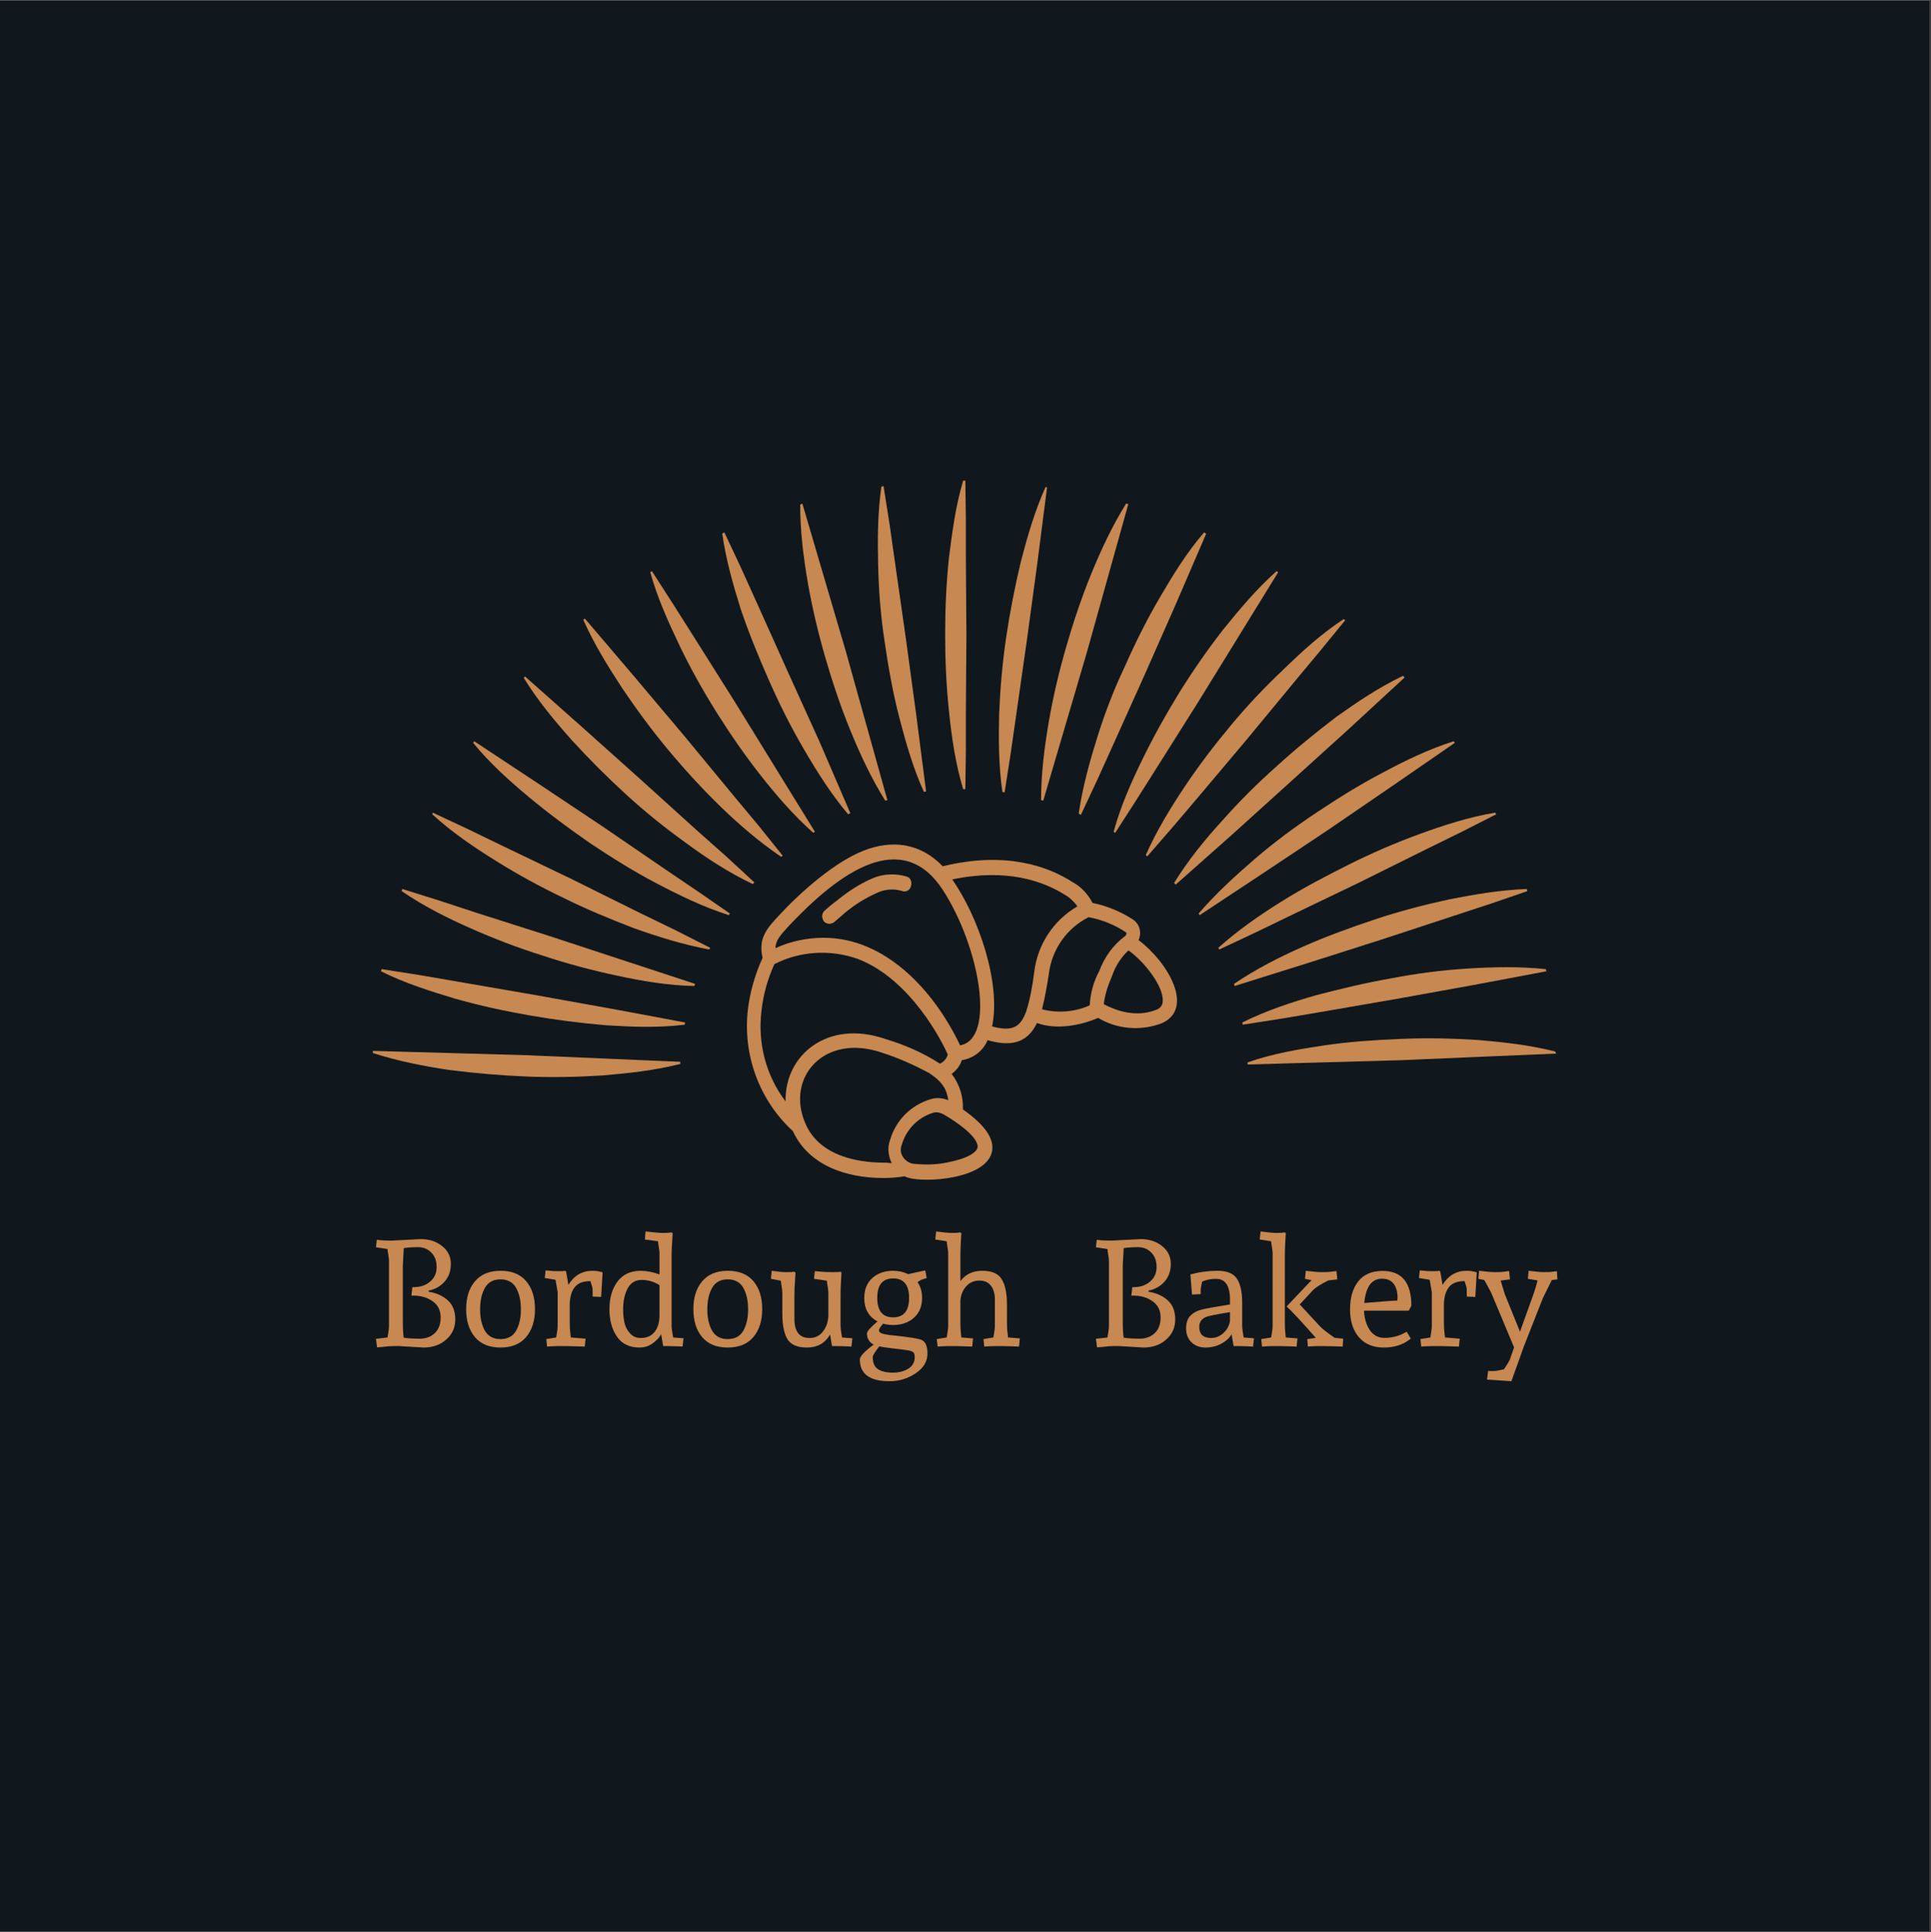 <?xml version="1.0" encoding="iso-8859-1"?>
<svg xmlns="http://www.w3.org/2000/svg" xmlns:xlink="http://www.w3.org/1999/xlink" width="224.88pt" height="225pt" viewBox="0 0 224.88 225" version="1.2">
	
	

	
	<rect x="0" y="0" width="224.88" height="225" fill="#333333" stroke="none"/>
	
	

	
	<defs>
		
		

		
		<g>
			
			

			
			<symbol overflow="visible" id="glyph0-0">
				
				

				
				<path style="stroke:none;" d="" animation_id="0"/>
				
				

			
			</symbol>
			
			

			
			<symbol overflow="visible" id="glyph0-1">
				
				

				
				<path style="stroke:none;" d="M 2.359 -12.281 L 5.734 -12.453 C 6.723 -12.453 7.551 -12.18 8.219 -11.641 C 8.895 -11.109 9.234 -10.422 9.234 -9.578 C 9.234 -8.742 8.992 -8.055 8.516 -7.516 C 8.047 -6.973 7.422 -6.617 6.641 -6.453 L 6.641 -6.328 C 7.586 -6.172 8.344 -5.828 8.906 -5.297 C 9.469 -4.773 9.75 -4.039 9.75 -3.094 C 9.75 -2.145 9.395 -1.363 8.688 -0.75 C 7.988 -0.133 7.113 0.172 6.062 0.172 L 3.172 0 L 2.609 0 C 2.211 0 1.797 0.031 1.359 0.094 L 0.641 0.156 L 0.516 -0.844 L 1.859 -1 C 1.867 -1.102 1.898 -1.301 1.953 -1.594 C 2.004 -1.883 2.031 -2.148 2.031 -2.391 L 2.031 -9.891 C 2.031 -10.066 2.004 -10.301 1.953 -10.594 C 1.898 -10.895 1.867 -11.129 1.859 -11.297 L 0.516 -11.5 L 0.609 -12.375 L 1.172 -12.312 C 1.609 -12.289 1.973 -12.281 2.266 -12.281 Z M 3.75 -11.406 L 3.641 -9.375 L 3.641 -2.906 C 3.641 -2.039 3.676 -1.395 3.75 -0.969 C 4.289 -0.895 4.91 -0.859 5.609 -0.859 C 6.316 -0.859 6.898 -1.07 7.359 -1.5 C 7.816 -1.926 8.047 -2.539 8.047 -3.344 C 8.047 -4.156 7.734 -4.781 7.109 -5.219 C 6.492 -5.656 5.738 -5.875 4.844 -5.875 L 4.641 -5.875 L 4.75 -6.859 L 4.891 -6.859 C 5.672 -6.859 6.312 -7.07 6.812 -7.5 C 7.32 -7.926 7.578 -8.492 7.578 -9.203 C 7.578 -9.922 7.367 -10.484 6.953 -10.891 C 6.547 -11.305 6.035 -11.516 5.422 -11.516 C 4.805 -11.516 4.25 -11.477 3.75 -11.406 Z M 3.75 -11.406 " animation_id="1"/>
				
				

			
			</symbol>
			
			

			
			<symbol overflow="visible" id="glyph0-2">
				
				

				
				<path style="stroke:none;" d="M 4.719 -8.766 C 6.02 -8.766 7.008 -8.363 7.688 -7.562 C 8.375 -6.758 8.719 -5.672 8.719 -4.297 C 8.719 -2.93 8.367 -1.844 7.672 -1.031 C 6.984 -0.227 5.992 0.172 4.703 0.172 C 3.41 0.172 2.422 -0.227 1.734 -1.031 C 1.047 -1.844 0.703 -2.93 0.703 -4.297 C 0.703 -5.66 1.047 -6.742 1.734 -7.547 C 2.422 -8.359 3.414 -8.766 4.719 -8.766 Z M 6.516 -1.781 C 6.891 -2.438 7.078 -3.27 7.078 -4.281 C 7.078 -5.289 6.891 -6.125 6.516 -6.781 C 6.141 -7.438 5.535 -7.766 4.703 -7.766 C 3.867 -7.766 3.266 -7.438 2.891 -6.781 C 2.516 -6.125 2.328 -5.289 2.328 -4.281 C 2.328 -3.27 2.516 -2.438 2.891 -1.781 C 3.266 -1.133 3.867 -0.812 4.703 -0.812 C 5.535 -0.812 6.141 -1.133 6.516 -1.781 Z M 6.516 -1.781 " animation_id="2"/>
				
				

			
			</symbol>
			
			

			
			<symbol overflow="visible" id="glyph0-3">
				
				

				
				<path style="stroke:none;" d="M 3.359 -4.953 L 3.359 -2.906 C 3.359 -2.289 3.379 -1.863 3.422 -1.625 L 3.484 -1 L 5.203 -0.859 L 5.109 0.062 L 4.141 0.031 C 3.398 0.008 2.812 0 2.375 0 C 1.938 0 1.535 0.008 1.172 0.031 L 0.719 0.062 L 0.625 -0.812 L 1.781 -1 C 1.789 -1.102 1.82 -1.301 1.875 -1.594 C 1.926 -1.883 1.953 -2.148 1.953 -2.391 L 1.953 -6.219 C 1.953 -6.289 1.922 -6.488 1.859 -6.812 C 1.805 -7.133 1.754 -7.438 1.703 -7.719 L 0.453 -7.922 L 0.547 -8.812 L 1.078 -8.766 C 1.297 -8.734 1.586 -8.719 1.953 -8.719 C 2.328 -8.719 2.551 -8.723 2.625 -8.734 L 2.844 -8.766 L 2.938 -8.656 L 3.203 -7.125 C 3.867 -8.219 4.805 -8.766 6.016 -8.766 C 6.336 -8.766 6.613 -8.734 6.844 -8.672 L 7.188 -8.594 L 7.016 -5.719 L 6.031 -5.766 L 6.016 -6.688 C 6.016 -6.781 5.93 -7.07 5.766 -7.562 C 4.953 -7.562 4.359 -7.344 3.984 -6.906 C 3.609 -6.469 3.398 -5.816 3.359 -4.953 Z M 3.359 -4.953 " animation_id="3"/>
				
				

			
			</symbol>
			
			

			
			<symbol overflow="visible" id="glyph0-4">
				
				

				
				<path style="stroke:none;" d="M 4.906 -13.344 C 5.914 -13.227 6.578 -13.172 6.891 -13.172 C 7.211 -13.172 7.477 -13.18 7.688 -13.203 L 7.969 -13.234 L 8.062 -13.141 L 8 -12.031 C 7.957 -11.625 7.938 -11.039 7.938 -10.281 L 7.938 -2.391 C 7.938 -2.117 8 -1.656 8.125 -1 L 9.328 -0.906 L 9.219 0.062 L 8.641 0.031 C 8.109 0.008 7.547 0 6.953 0 L 6.719 -1.406 C 6.594 -1.082 6.289 -0.738 5.812 -0.375 C 5.344 -0.008 4.805 0.172 4.203 0.172 C 3.035 0.172 2.16 -0.25 1.578 -1.094 C 0.992 -1.938 0.703 -3.008 0.703 -4.312 C 0.703 -5.613 1.016 -6.68 1.641 -7.516 C 2.266 -8.348 3.172 -8.766 4.359 -8.766 C 4.992 -8.766 5.719 -8.625 6.531 -8.344 L 6.531 -10.797 C 6.531 -10.973 6.504 -11.207 6.453 -11.5 C 6.398 -11.801 6.367 -12.035 6.359 -12.203 L 4.828 -12.406 Z M 4.328 -0.938 C 5.047 -0.938 5.594 -1.176 5.969 -1.656 C 6.344 -2.145 6.531 -2.797 6.531 -3.609 L 6.531 -7.094 C 5.883 -7.5 5.191 -7.703 4.453 -7.703 C 3.723 -7.703 3.18 -7.375 2.828 -6.719 C 2.473 -6.062 2.297 -5.25 2.297 -4.281 C 2.297 -3.707 2.348 -3.18 2.453 -2.703 C 2.566 -2.234 2.785 -1.82 3.109 -1.469 C 3.43 -1.113 3.836 -0.938 4.328 -0.938 Z M 4.328 -0.938 " animation_id="4"/>
				
				

			
			</symbol>
			
			

			
			<symbol overflow="visible" id="glyph0-5">
				
				

				
				<path style="stroke:none;" d="M 0.422 -8.766 C 1.129 -8.66 1.676 -8.609 2.062 -8.609 C 2.445 -8.609 2.695 -8.613 2.812 -8.625 L 3.078 -8.656 L 3.188 -8.547 L 3.125 -7.453 C 3.082 -7.047 3.062 -6.461 3.062 -5.703 L 3.062 -3.188 C 3.062 -1.688 3.648 -0.938 4.828 -0.938 C 5.484 -0.938 6.004 -1.191 6.391 -1.703 C 6.785 -2.211 6.992 -2.828 7.016 -3.547 L 7.016 -6.219 C 7.016 -6.395 6.988 -6.629 6.938 -6.922 C 6.883 -7.223 6.852 -7.453 6.844 -7.609 L 5.344 -7.828 L 5.438 -8.719 L 6.266 -8.656 C 6.586 -8.625 6.957 -8.609 7.375 -8.609 C 7.801 -8.609 8.066 -8.613 8.172 -8.625 L 8.453 -8.656 L 8.547 -8.547 L 8.484 -7.453 C 8.453 -7.047 8.438 -6.461 8.438 -5.703 L 8.438 -2.391 C 8.438 -2.117 8.492 -1.656 8.609 -1 L 9.812 -0.906 L 9.703 0.062 L 9.125 0.031 C 8.594 0.008 8.031 0 7.438 0 L 7.219 -1.344 C 6.633 -0.332 5.734 0.172 4.516 0.172 C 3.336 0.172 2.555 -0.195 2.172 -0.938 C 1.828 -1.602 1.656 -2.551 1.656 -3.781 L 1.656 -6.219 C 1.656 -6.395 1.629 -6.629 1.578 -6.922 C 1.523 -7.223 1.492 -7.453 1.484 -7.609 L 0.328 -7.828 Z M 0.422 -8.766 " animation_id="5"/>
				
				

			
			</symbol>
			
			

			
			<symbol overflow="visible" id="glyph0-6">
				
				

				
				<path style="stroke:none;" d="M 4.297 -2.453 C 3.867 -2.453 3.477 -2.504 3.125 -2.609 C 2.801 -2.211 2.641 -1.961 2.641 -1.859 C 2.641 -1.754 2.688 -1.66 2.781 -1.578 C 2.875 -1.504 3.031 -1.441 3.25 -1.391 C 3.469 -1.348 3.672 -1.312 3.859 -1.281 C 4.047 -1.258 4.312 -1.234 4.656 -1.203 C 6.113 -1.047 7.066 -0.895 7.516 -0.75 C 8.035 -0.582 8.297 -0.039 8.297 0.875 C 8.297 1.789 7.836 2.555 6.922 3.172 C 6.016 3.785 5 4.094 3.875 4.094 C 1.57 4.094 0.422 3.25 0.422 1.562 C 0.422 1.207 0.957 0.629 2.031 -0.172 C 1.508 -0.453 1.25 -0.883 1.25 -1.469 C 1.25 -1.707 1.66 -2.176 2.484 -2.875 C 1.453 -3.406 0.938 -4.316 0.938 -5.609 C 0.938 -6.586 1.25 -7.359 1.875 -7.922 C 2.508 -8.484 3.316 -8.766 4.297 -8.766 C 4.941 -8.766 5.523 -8.633 6.047 -8.375 L 8.047 -8.812 L 8.203 -7.922 L 7.578 -7.719 C 7.504 -7.695 7.359 -7.602 7.141 -7.438 C 7.492 -6.938 7.672 -6.328 7.672 -5.609 C 7.672 -4.629 7.352 -3.859 6.719 -3.297 C 6.094 -2.734 5.285 -2.453 4.297 -2.453 Z M 2.453 -5.609 C 2.453 -4.098 3.066 -3.344 4.297 -3.344 C 5.535 -3.344 6.156 -4.098 6.156 -5.609 C 6.156 -7.117 5.535 -7.875 4.297 -7.875 C 3.066 -7.875 2.453 -7.117 2.453 -5.609 Z M 6.812 1.312 C 6.812 1.039 6.766 0.852 6.672 0.75 C 6.586 0.656 6.406 0.578 6.125 0.516 C 5.844 0.461 5.25 0.383 4.344 0.281 C 3.445 0.176 2.895 0.094 2.688 0.031 C 2.176 0.695 1.922 1.102 1.922 1.25 C 1.922 1.945 2.125 2.426 2.531 2.688 C 2.945 2.957 3.52 3.094 4.25 3.094 C 4.977 3.094 5.586 2.938 6.078 2.625 C 6.566 2.312 6.812 1.875 6.812 1.312 Z M 6.812 1.312 " animation_id="6"/>
				
				

			
			</symbol>
			
			

			
			<symbol overflow="visible" id="glyph0-7">
				
				

				
				<path style="stroke:none;" d="M 0.438 -13.344 C 1.344 -13.227 1.941 -13.172 2.234 -13.172 C 2.535 -13.172 2.789 -13.18 3 -13.203 L 3.281 -13.234 L 3.375 -13.141 L 3.312 -12.031 C 3.281 -11.625 3.266 -11.039 3.266 -10.281 L 3.266 -7.562 C 3.859 -8.363 4.707 -8.766 5.812 -8.766 C 6.926 -8.766 7.68 -8.438 8.078 -7.781 C 8.484 -7.125 8.688 -6.141 8.688 -4.828 L 8.688 -2.906 C 8.688 -2.289 8.707 -1.863 8.75 -1.625 L 8.812 -1 L 10.188 -0.891 L 10.094 0.062 L 9.328 0.031 C 8.691 0.008 8.156 0 7.719 0 C 7.289 0 6.891 0.008 6.516 0.031 L 6.047 0.062 L 5.953 -0.812 L 7.109 -1 C 7.117 -1.102 7.148 -1.301 7.203 -1.594 C 7.254 -1.883 7.281 -2.148 7.281 -2.391 L 7.281 -5.422 C 7.281 -6.086 7.129 -6.617 6.828 -7.016 C 6.535 -7.422 6.078 -7.625 5.453 -7.625 C 4.836 -7.625 4.328 -7.395 3.922 -6.938 C 3.523 -6.477 3.305 -5.922 3.266 -5.266 L 3.266 -2.906 C 3.266 -2.289 3.281 -1.863 3.312 -1.625 L 3.375 -1 L 4.734 -0.891 L 4.641 0.062 L 3.797 0.031 C 3.148 0.008 2.625 0 2.219 0 C 1.82 0 1.438 0.008 1.062 0.031 L 0.609 0.062 L 0.516 -0.812 L 1.672 -1 C 1.68 -1.102 1.711 -1.301 1.766 -1.594 C 1.816 -1.883 1.844 -2.148 1.844 -2.391 L 1.844 -10.797 C 1.844 -10.973 1.816 -11.207 1.766 -11.5 C 1.711 -11.801 1.68 -12.035 1.672 -12.203 L 0.344 -12.406 Z M 0.438 -13.344 " animation_id="7"/>
				
				

			
			</symbol>
			
			

			
			<symbol overflow="visible" id="glyph0-8">
				
				

				
				<path style="stroke:none;" d="" animation_id="8"/>
				
				

			
			</symbol>
			
			

			
			<symbol overflow="visible" id="glyph0-9">
				
				

				
				<path style="stroke:none;" d="M 1.391 -6 L 1.203 -8.344 C 2.242 -8.625 3.301 -8.766 4.375 -8.766 C 5.457 -8.766 6.203 -8.461 6.609 -7.859 C 7.023 -7.254 7.234 -6.32 7.234 -5.062 L 7.234 -2.391 C 7.234 -2.117 7.289 -1.656 7.406 -1 L 8.609 -0.906 L 8.5 0.062 L 7.922 0.031 C 7.391 0.008 6.828 0 6.234 0 L 6 -1.375 C 5.758 -0.945 5.363 -0.582 4.812 -0.281 C 4.258 0.02 3.645 0.172 2.969 0.172 C 2.301 0.172 1.754 -0.031 1.328 -0.438 C 0.91 -0.852 0.703 -1.391 0.703 -2.047 C 0.703 -2.703 0.867 -3.195 1.203 -3.531 C 1.535 -3.875 1.957 -4.109 2.469 -4.234 C 2.977 -4.367 4.094 -4.57 5.812 -4.844 L 5.812 -5.422 C 5.812 -7.023 5.27 -7.828 4.188 -7.828 C 3.539 -7.828 3 -7.711 2.562 -7.484 C 2.457 -6.961 2.406 -6.691 2.406 -6.672 L 2.406 -6.047 Z M 2.234 -2.234 C 2.234 -1.367 2.703 -0.938 3.641 -0.938 C 4.141 -0.938 4.602 -1.125 5.031 -1.5 C 5.457 -1.875 5.719 -2.344 5.812 -2.906 L 5.812 -3.953 C 5.758 -3.941 5.426 -3.883 4.812 -3.781 C 4.207 -3.676 3.711 -3.578 3.328 -3.484 C 2.598 -3.297 2.234 -2.879 2.234 -2.234 Z M 2.234 -2.234 " animation_id="9"/>
				
				

			
			</symbol>
			
			

			
			<symbol overflow="visible" id="glyph0-10">
				
				

				
				<path style="stroke:none;" d="M 0.438 -13.344 C 1.344 -13.227 1.941 -13.172 2.234 -13.172 C 2.535 -13.172 2.789 -13.18 3 -13.203 L 3.281 -13.234 L 3.375 -13.141 L 3.312 -12.031 C 3.281 -11.625 3.266 -11.039 3.266 -10.281 L 3.266 -2.906 C 3.266 -2.289 3.281 -1.863 3.312 -1.625 L 3.375 -1 L 4.734 -0.891 L 4.641 0.062 L 3.797 0.031 C 3.148 0.008 2.625 0 2.219 0 C 1.82 0 1.438 0.008 1.062 0.031 L 0.609 0.062 L 0.516 -0.812 L 1.672 -1 C 1.68 -1.102 1.711 -1.301 1.766 -1.594 C 1.816 -1.883 1.844 -2.148 1.844 -2.391 L 1.844 -10.797 C 1.844 -10.973 1.816 -11.207 1.766 -11.5 C 1.711 -11.801 1.68 -12.035 1.672 -12.203 L 0.344 -12.406 Z M 6.875 -0.953 C 5.145 -2.922 4.008 -4.141 3.469 -4.609 L 6.375 -7.672 L 5.609 -7.828 L 5.703 -8.766 C 6.516 -8.66 7.145 -8.609 7.594 -8.609 C 8.051 -8.609 8.395 -8.625 8.625 -8.656 L 9.281 -8.734 L 9.375 -7.766 L 8.328 -7.641 C 7.336 -7.148 6.703 -6.727 6.422 -6.375 L 5 -4.844 L 7.406 -2.25 C 7.707 -1.945 8.266 -1.516 9.078 -0.953 L 10.062 -0.859 L 10 0.062 L 9.078 0.031 C 8.359 0.008 7.797 0 7.391 0 C 6.992 0 6.645 0.008 6.344 0.031 L 5.953 0.062 L 5.875 -0.812 Z M 6.875 -0.953 " animation_id="10"/>
				
				

			
			</symbol>
			
			

			
			<symbol overflow="visible" id="glyph0-11">
				
				

				
				<path style="stroke:none;" d="M 7.781 -0.875 C 6.945 -0.176 5.898 0.172 4.641 0.172 C 3.391 0.172 2.422 -0.227 1.734 -1.031 C 1.047 -1.832 0.703 -2.91 0.703 -4.266 C 0.703 -5.629 1.02 -6.719 1.656 -7.531 C 2.301 -8.344 3.25 -8.75 4.5 -8.75 C 6.727 -8.75 7.844 -7.398 7.844 -4.703 L 7.547 -4.125 L 2.328 -4.125 C 2.359 -3.27 2.578 -2.523 2.984 -1.891 C 3.398 -1.266 3.973 -0.953 4.703 -0.953 C 5.641 -0.953 6.504 -1.191 7.297 -1.672 Z M 6.219 -5.438 L 6.234 -5.641 C 6.234 -6.316 6.082 -6.852 5.781 -7.25 C 5.488 -7.645 5.035 -7.844 4.422 -7.844 C 3.223 -7.844 2.535 -6.898 2.359 -5.016 C 4.547 -5.203 5.832 -5.297 6.219 -5.297 Z M 6.219 -5.438 " animation_id="11"/>
				
				

			
			</symbol>
			
			

			
			<symbol overflow="visible" id="glyph0-12">
				
				

				
				<path style="stroke:none;" d="M 5.938 -8.766 C 6.75 -8.66 7.367 -8.609 7.797 -8.609 C 8.234 -8.609 8.547 -8.625 8.734 -8.656 L 9.234 -8.719 L 9.297 -7.766 L 8.641 -7.688 C 7.961 -6.32 7.613 -5.613 7.594 -5.562 L 5.406 0 L 3.938 4.094 L 1.094 3.906 L 1.234 2.891 C 1.297 2.898 1.391 2.906 1.516 2.906 L 1.938 2.906 C 2.125 2.906 2.504 2.836 3.078 2.703 C 3.453 2.141 3.68 1.754 3.766 1.547 L 4.25 0.156 L 1.672 -6 C 1.629 -6.145 1.332 -6.707 0.781 -7.688 L 0.094 -7.828 L 0.172 -8.766 C 0.984 -8.66 1.613 -8.609 2.062 -8.609 C 2.508 -8.609 2.844 -8.625 3.062 -8.656 L 3.672 -8.734 L 3.766 -7.766 L 2.688 -7.625 C 2.875 -6.977 3.031 -6.461 3.156 -6.078 L 4.938 -1.672 L 6.531 -6.109 C 6.707 -6.617 6.859 -7.129 6.984 -7.641 L 5.859 -7.828 Z M 5.938 -8.766 " animation_id="12"/>
				
				

			
			</symbol>
			
			

		
		</g>
		
		

		
		<clipPath id="clip1">
			
			
  
			
			<path d="M 0 0.059 L 224.762 0.059 L 224.762 224.938 L 0 224.938 Z M 0 0.059 " animation_id="13"/>
			
			

		
		</clipPath>
		
		

		
		<clipPath id="clip2">
			
			
  
			
			<path d="M 110 55.898 L 113 55.898 L 113 92 L 110 92 Z M 110 55.898 " animation_id="14"/>
			
			

		
		</clipPath>
		
		

		
		<clipPath id="clip3">
			
			
  
			
			<path d="M 43.422 122 L 80 122 L 80 125.551 L 43.422 125.551 Z M 43.422 122 " animation_id="15"/>
			
			

		
		</clipPath>
		
		

		
		<clipPath id="clip4">
			
			
  
			
			<path d="M 145 120 L 181.23 120 L 181.23 124 L 145 124 Z M 145 120 " animation_id="16"/>
			
			

		
		</clipPath>
		
		

		
		<clipPath id="clip5">
			
			
  
			
			<path d="M 86.375 98 L 138 98 L 138 137.578 L 86.375 137.578 Z M 86.375 98 " animation_id="17"/>
			
			

		
		</clipPath>
		
		

	
	</defs>
	
	

	
	<g id="surface1">
		
		

		
		<g clip-path="url(#clip1)" clip-rule="nonzero">
			
			

			
			<path style=" stroke:none;fill-rule:nonzero;fill:rgb(100%,100%,100%);fill-opacity:1;" d="M 0 0.059 L 224.879 0.059 L 224.879 224.941 L 0 224.941 Z M 0 0.059 " animation_id="18"/>
			
			

			
			<path style=" stroke:none;fill-rule:nonzero;fill:rgb(6.27%,9.409%,11.76%);fill-opacity:1;" d="M 0 0.059 L 224.879 0.059 L 224.879 224.941 L 0 224.941 Z M 0 0.059 " animation_id="19"/>
			
			

		
		</g>
		
		

		
		<g clip-path="url(#clip2)" clip-rule="nonzero">
			
			

			
			<path style=" stroke:none;fill-rule:nonzero;fill:rgb(78.04%,53.329%,31.76%);fill-opacity:1;" d="M 112.168 91.898 L 112.422 91.898 L 112.484 87.391 L 112.484 82.887 L 112.547 73.934 L 112.484 64.984 L 112.484 60.477 L 112.422 55.969 L 112.168 55.969 C 111.277 58.953 110.898 61.938 110.516 64.922 C 110.199 67.902 110.07 70.887 110.07 73.871 C 110.07 76.855 110.199 79.84 110.516 82.82 C 110.832 85.934 111.277 88.914 112.168 91.898 Z M 112.168 91.898 " animation_id="20"/>
			
			

		
		</g>
		
		

		
		<path style=" stroke:none;fill-rule:nonzero;fill:rgb(78.04%,53.329%,31.76%);fill-opacity:1;" d="M 103.027 74.762 C 103.469 77.742 103.977 80.664 104.738 83.582 C 105.5 86.504 106.328 89.422 107.598 92.215 L 107.852 92.152 L 107.277 87.711 L 106.707 83.266 L 105.5 74.379 L 104.23 65.492 L 103.598 61.047 L 102.898 56.605 L 102.645 56.668 C 102.199 59.777 102.199 62.762 102.266 65.746 C 102.328 68.855 102.582 71.84 103.027 74.762 Z M 103.027 74.762 " animation_id="21"/>
		
		

		
		<path style=" stroke:none;fill-rule:nonzero;fill:rgb(78.04%,53.329%,31.76%);fill-opacity:1;" d="M 96.105 76.539 C 96.934 79.395 97.883 82.25 99.027 85.043 C 100.168 87.836 101.438 90.566 103.09 93.23 L 103.344 93.168 L 100.93 84.535 L 98.52 75.902 L 93.441 58.637 L 93.188 58.762 C 93.188 61.875 93.566 64.855 94.074 67.84 C 94.582 70.762 95.281 73.68 96.105 76.539 Z M 96.105 76.539 " animation_id="22"/>
		
		

		
		<path style=" stroke:none;fill-rule:nonzero;fill:rgb(78.04%,53.329%,31.76%);fill-opacity:1;" d="M 89.57 79.266 C 90.773 81.996 92.109 84.664 93.633 87.266 C 95.156 89.867 96.742 92.406 98.773 94.82 L 99.027 94.691 L 95.473 86.441 L 91.789 78.316 L 88.109 70.125 L 86.27 66.062 L 84.363 62 L 84.109 62.129 C 84.555 65.238 85.379 68.094 86.27 70.949 C 87.219 73.742 88.363 76.539 89.57 79.266 Z M 89.57 79.266 " animation_id="23"/>
		
		

		
		<path style=" stroke:none;fill-rule:nonzero;fill:rgb(78.04%,53.329%,31.76%);fill-opacity:1;" d="M 83.41 82.887 C 85 85.426 86.711 87.898 88.555 90.25 C 90.395 92.598 92.363 94.883 94.711 96.977 L 94.902 96.852 L 92.551 93.043 L 85.508 81.617 L 80.746 74.062 L 78.332 70.254 L 75.922 66.508 L 75.73 66.633 C 76.555 69.617 77.824 72.41 79.094 75.078 C 80.363 77.742 81.824 80.348 83.41 82.887 Z M 83.41 82.887 " animation_id="24"/>
		
		

		
		<path style=" stroke:none;fill-rule:nonzero;fill:rgb(78.04%,53.329%,31.76%);fill-opacity:1;" d="M 77.824 87.328 C 79.73 89.613 81.762 91.836 83.918 93.93 C 86.078 96.023 88.363 97.992 90.965 99.77 L 91.156 99.645 L 88.301 96.09 L 85.441 92.66 L 79.73 85.742 L 73.953 78.887 L 71.035 75.457 L 68.113 72.031 L 67.922 72.156 C 69.191 75.016 70.781 77.555 72.43 80.094 C 74.145 82.633 75.922 85.043 77.824 87.328 Z M 77.824 87.328 " animation_id="25"/>
		
		

		
		<path style=" stroke:none;fill-rule:nonzero;fill:rgb(78.04%,53.329%,31.76%);fill-opacity:1;" d="M 81.191 96.723 L 74.523 90.691 L 67.859 84.727 L 64.496 81.742 L 61.129 78.758 L 61.004 78.949 C 62.652 81.617 64.559 83.902 66.59 86.188 C 68.621 88.406 70.715 90.504 72.938 92.535 C 75.16 94.566 77.445 96.406 79.922 98.184 C 82.332 99.961 84.871 101.609 87.664 102.945 L 87.855 102.754 L 84.555 99.707 Z M 81.191 96.723 " animation_id="26"/>
		
		

		
		<path style=" stroke:none;fill-rule:nonzero;fill:rgb(78.04%,53.329%,31.76%);fill-opacity:1;" d="M 77.57 101.293 L 70.145 96.215 L 62.719 91.266 L 55.227 86.312 L 55.102 86.504 C 57.066 88.914 59.352 90.945 61.637 92.852 C 63.926 94.754 66.336 96.531 68.812 98.246 C 71.289 99.898 73.828 101.484 76.492 102.879 C 79.16 104.277 81.887 105.609 84.871 106.562 L 85 106.371 L 81.316 103.832 Z M 77.57 101.293 " animation_id="27"/>
		
		

		
		<path style=" stroke:none;fill-rule:nonzero;fill:rgb(78.04%,53.329%,31.76%);fill-opacity:1;" d="M 74.652 106.371 L 66.59 102.371 L 58.527 98.5 L 54.465 96.531 L 50.402 94.629 L 50.34 94.82 C 52.625 96.914 55.164 98.629 57.703 100.215 C 60.242 101.801 62.91 103.262 65.574 104.531 C 68.242 105.863 71.035 107.008 73.828 108.086 C 76.684 109.102 79.539 109.992 82.586 110.562 L 82.715 110.371 L 78.715 108.34 Z M 74.652 106.371 " animation_id="28"/>
		
		

		
		<path style=" stroke:none;fill-rule:nonzero;fill:rgb(78.04%,53.329%,31.76%);fill-opacity:1;" d="M 72.43 111.77 L 63.926 108.977 L 55.355 106.246 L 51.102 104.848 L 46.848 103.516 L 46.785 103.77 C 49.387 105.547 52.055 106.879 54.781 108.086 C 57.512 109.293 60.305 110.371 63.164 111.262 C 66.02 112.211 68.875 112.973 71.859 113.609 C 74.777 114.242 77.762 114.75 80.871 114.816 L 80.938 114.562 L 76.684 113.164 Z M 72.43 111.77 " animation_id="29"/>
		
		

		
		<path style=" stroke:none;fill-rule:nonzero;fill:rgb(78.04%,53.329%,31.76%);fill-opacity:1;" d="M 70.969 117.418 L 62.145 115.832 L 53.324 114.309 L 48.879 113.547 L 44.438 112.848 L 44.371 113.102 C 47.164 114.496 50.023 115.387 52.941 116.273 C 55.863 117.102 58.781 117.734 61.703 118.242 C 64.621 118.75 67.605 119.133 70.59 119.387 C 73.574 119.574 76.621 119.703 79.73 119.32 L 79.793 119.066 L 75.414 118.242 Z M 70.969 117.418 " animation_id="30"/>
		
		

		
		<g clip-path="url(#clip3)" clip-rule="nonzero">
			
			

			
			<path style=" stroke:none;fill-rule:nonzero;fill:rgb(78.04%,53.329%,31.76%);fill-opacity:1;" d="M 70.336 123.258 L 61.383 122.875 L 52.434 122.621 L 47.926 122.496 L 43.422 122.367 L 43.422 122.621 C 46.402 123.574 49.324 124.145 52.309 124.59 C 55.289 124.973 58.273 125.227 61.258 125.352 C 64.242 125.48 67.227 125.414 70.207 125.227 C 73.191 124.973 76.238 124.652 79.223 123.891 L 79.223 123.637 L 74.715 123.449 Z M 70.336 123.258 " animation_id="31"/>
			
			

		
		</g>
		
		

		
		<g clip-path="url(#clip4)" clip-rule="nonzero">
			
			

			
			<path style=" stroke:none;fill-rule:nonzero;fill:rgb(78.04%,53.329%,31.76%);fill-opacity:1;" d="M 181.102 122.434 C 178.055 121.672 175.074 121.352 172.09 121.098 C 169.105 120.91 166.121 120.844 163.141 120.973 C 160.156 121.098 157.172 121.289 154.188 121.734 C 151.207 122.18 148.223 122.688 145.301 123.703 L 145.301 123.957 L 149.809 123.828 L 154.316 123.703 L 163.266 123.449 L 172.215 123.066 L 176.723 122.875 L 181.23 122.688 Z M 181.102 122.434 " animation_id="32"/>
			
			

		
		</g>
		
		

		
		<path style=" stroke:none;fill-rule:nonzero;fill:rgb(78.04%,53.329%,31.76%);fill-opacity:1;" d="M 153.68 117.863 L 162.504 116.34 L 171.328 114.75 L 180.086 113.102 L 180.023 112.848 C 176.914 112.531 173.93 112.594 170.883 112.785 C 167.898 112.973 164.918 113.355 161.996 113.926 C 159.078 114.434 156.156 115.133 153.238 115.895 C 150.379 116.719 147.461 117.672 144.668 119.066 L 144.73 119.32 L 149.176 118.625 Z M 153.68 117.863 " animation_id="33"/>
		
		

		
		<path style=" stroke:none;fill-rule:nonzero;fill:rgb(78.04%,53.329%,31.76%);fill-opacity:1;" d="M 152.285 112.148 L 160.855 109.418 L 169.359 106.625 L 173.613 105.23 L 177.867 103.77 L 177.801 103.516 C 174.691 103.641 171.707 104.148 168.789 104.723 C 165.867 105.355 162.949 106.117 160.094 107.07 C 157.234 108.023 154.441 109.039 151.715 110.246 C 148.984 111.449 146.254 112.848 143.715 114.562 L 143.777 114.816 L 148.031 113.48 Z M 152.285 112.148 " animation_id="34"/>
		
		

		
		<path style=" stroke:none;fill-rule:nonzero;fill:rgb(78.04%,53.329%,31.76%);fill-opacity:1;" d="M 150.125 106.691 L 158.188 102.816 L 166.25 98.816 L 170.25 96.852 L 174.246 94.82 L 174.121 94.629 C 171.074 95.137 168.152 96.09 165.359 97.105 C 162.566 98.121 159.773 99.324 157.109 100.66 C 154.441 101.992 151.777 103.387 149.238 104.977 C 146.699 106.562 144.223 108.277 141.875 110.371 L 142 110.562 L 146.062 108.656 Z M 150.125 106.691 " animation_id="35"/>
		
		

		
		<path style=" stroke:none;fill-rule:nonzero;fill:rgb(78.04%,53.329%,31.76%);fill-opacity:1;" d="M 147.207 101.609 L 154.633 96.66 L 162.059 91.582 L 165.742 89.043 L 169.422 86.504 L 169.297 86.312 C 166.312 87.266 163.582 88.598 160.98 89.996 C 158.316 91.391 155.777 92.977 153.301 94.629 C 150.824 96.277 148.414 98.055 146.129 100.023 C 143.844 101.992 141.621 104.023 139.59 106.371 L 139.715 106.562 Z M 147.207 101.609 " animation_id="36"/>
		
		

		
		<path style=" stroke:none;fill-rule:nonzero;fill:rgb(78.04%,53.329%,31.76%);fill-opacity:1;" d="M 148.668 89.234 C 146.445 91.199 144.285 93.359 142.32 95.582 C 140.289 97.801 138.383 100.152 136.73 102.816 L 136.922 103.008 L 140.289 100.023 L 143.652 97.039 L 150.316 91.012 L 156.98 84.98 L 163.582 78.887 L 163.395 78.695 C 160.602 80.027 158.062 81.742 155.648 83.457 C 153.238 85.297 150.887 87.203 148.668 89.234 Z M 148.668 89.234 " animation_id="37"/>
		
		

		
		<path style=" stroke:none;fill-rule:nonzero;fill:rgb(78.04%,53.329%,31.76%);fill-opacity:1;" d="M 143.336 84.473 C 141.43 86.758 139.59 89.168 137.938 91.645 C 136.289 94.121 134.699 96.723 133.43 99.578 L 133.621 99.707 L 136.543 96.344 L 139.461 92.914 L 145.238 86.059 L 150.953 79.141 L 153.809 75.711 L 156.664 72.219 L 156.473 72.094 C 153.871 73.809 151.648 75.84 149.492 77.934 C 147.27 80.027 145.238 82.188 143.336 84.473 Z M 143.336 84.473 " animation_id="38"/>
		
		

		
		<path style=" stroke:none;fill-rule:nonzero;fill:rgb(78.04%,53.329%,31.76%);fill-opacity:1;" d="M 133.051 88.406 C 131.719 91.137 130.512 93.867 129.688 96.852 L 129.875 96.977 L 132.289 93.23 L 134.699 89.422 L 139.461 81.871 L 144.16 74.25 L 148.855 66.633 L 148.668 66.508 C 146.316 68.602 144.414 70.887 142.508 73.234 C 140.668 75.586 138.953 78.062 137.367 80.602 C 135.844 83.074 134.383 85.68 133.051 88.406 Z M 133.051 88.406 " animation_id="39"/>
		
		

		
		<path style=" stroke:none;fill-rule:nonzero;fill:rgb(78.04%,53.329%,31.76%);fill-opacity:1;" d="M 127.781 85.867 C 126.895 88.727 126.066 91.645 125.625 94.754 L 125.879 94.883 L 127.781 90.82 L 129.621 86.758 L 133.305 78.57 L 136.922 70.379 L 140.477 62.129 L 140.223 62 C 138.191 64.348 136.605 66.953 135.082 69.555 C 133.559 72.156 132.227 74.824 131.02 77.555 C 129.75 80.219 128.672 83.012 127.781 85.867 Z M 127.781 85.867 " animation_id="40"/>
		
		

		
		<path style=" stroke:none;fill-rule:nonzero;fill:rgb(78.04%,53.329%,31.76%);fill-opacity:1;" d="M 121.496 93.23 L 126.574 75.965 L 130.195 63.016 L 131.398 58.699 L 131.145 58.637 C 129.496 61.301 128.227 64.031 127.082 66.824 C 125.941 69.617 124.988 72.473 124.164 75.332 C 123.34 78.188 122.641 81.109 122.133 84.09 C 121.625 87.074 121.242 90.059 121.242 93.168 Z M 121.496 93.23 " animation_id="41"/>
		
		

		
		<path style=" stroke:none;fill-rule:nonzero;fill:rgb(78.04%,53.329%,31.76%);fill-opacity:1;" d="M 116.992 92.281 L 117.688 87.836 L 118.324 83.395 L 119.594 74.508 L 120.801 65.617 L 121.371 61.176 L 121.941 56.73 L 121.75 56.73 C 120.48 59.59 119.656 62.445 118.895 65.363 C 118.195 68.285 117.625 71.203 117.18 74.188 C 116.738 77.172 116.484 80.156 116.355 83.141 C 116.293 86.121 116.293 89.168 116.738 92.215 Z M 116.992 92.281 " animation_id="42"/>
		
		

		
		<g clip-path="url(#clip5)" clip-rule="nonzero">
			
			

			
			<path style=" stroke:none;fill-rule:nonzero;fill:rgb(78.04%,53.329%,31.76%);fill-opacity:1;" d="M 132.594 109.469 C 132.988 108.602 132.727 107.602 131.941 107.07 C 130.504 106.137 128.871 105.473 127.238 105.141 C 126.715 104.141 125.93 103.273 124.949 102.742 C 122.074 100.875 117.105 99.078 109.789 100.875 C 107.172 98.145 103.84 97.746 100.508 99.078 C 97.176 100.41 93.32 103.805 90.836 106.469 C 89.266 108.137 88.285 109.266 88.809 111.531 C 87.961 113.398 87.371 115.395 87.109 117.457 C 86.457 122.785 88.418 128.113 92.336 131.711 C 94.168 135.707 98.547 137.172 102.859 137.172 C 103.707 137.172 104.559 137.105 105.34 136.973 C 105.602 137.105 105.863 137.172 106.191 137.242 C 109 137.707 115.012 136.973 115.535 134.043 C 115.797 132.578 114.688 130.98 112.137 129.184 C 112.203 127.715 111.746 126.25 110.832 125.051 C 111.352 124.652 111.812 124.121 112.008 123.453 C 113.316 123.254 114.492 122.391 115.012 121.121 C 117.562 121.855 119.59 121.59 120.762 119.125 C 122.984 119.926 125.73 119.457 127.887 118.527 C 130.109 119.859 132.785 120.059 135.207 119.191 C 139.195 117.527 136.059 112.066 132.594 109.469 Z M 91.488 128.25 C 89.203 125.254 88.223 121.457 88.68 117.727 C 88.875 115.859 89.398 113.996 90.184 112.266 C 93.188 110.734 96.719 110.531 99.918 111.668 C 106.129 114.062 109.789 121.457 110.375 122.789 C 110.246 123.254 109.918 123.656 109.461 123.855 C 107.5 122.586 105.344 121.656 103.121 120.988 C 96.391 118.66 91.359 122.855 91.488 128.25 Z M 102.402 135.375 C 100.379 135.309 95.477 134.844 93.777 130.781 C 91.488 125.453 96 120.258 102.73 122.586 C 104.625 123.188 106.391 123.988 108.156 124.918 C 109.789 125.984 110.246 126.852 110.441 128.117 C 109.789 127.848 109.07 127.781 108.418 127.984 C 106.129 128.648 104.301 130.449 103.648 132.777 C 103.32 133.645 103.453 134.578 103.844 135.445 C 103.254 135.375 102.859 135.375 102.402 135.375 Z M 113.84 133.645 C 113.711 134.176 112.73 134.91 110.246 135.375 C 108.938 135.645 107.629 135.645 106.324 135.508 C 105.867 135.441 105.41 135.109 105.148 134.707 C 104.887 134.309 104.82 133.777 105.016 133.309 C 105.539 131.512 106.914 130.113 108.676 129.578 C 109.133 129.445 109.527 129.578 109.918 129.777 C 113.84 132.113 113.906 133.312 113.84 133.645 Z M 111.812 121.723 C 108.742 115.262 103.059 109.199 95.934 109.199 C 93.973 109.199 92.078 109.602 90.312 110.402 C 90.312 109.535 90.898 108.867 91.816 107.871 C 97.762 101.543 105.016 96.348 109.785 103.605 C 114.102 110.266 115.996 120.988 111.812 121.723 Z M 120.441 113.199 C 120.246 114.73 119.984 116.262 119.523 117.727 C 118.871 119.523 118.023 120.191 115.539 119.523 C 116.586 114.461 113.973 106.805 110.898 102.406 C 117.238 101.074 121.488 102.605 124.035 104.207 C 124.621 104.539 125.082 105.008 125.473 105.539 C 122.727 107.137 120.832 109.934 120.441 113.199 Z M 126.91 117.062 C 125.145 117.859 123.184 117.992 121.352 117.527 C 121.68 116.195 121.941 114.797 122.137 113.465 C 122.465 110.602 124.227 108.07 126.777 106.805 C 128.281 107.07 129.785 107.672 131.09 108.539 C 131.223 108.605 131.223 108.805 131.027 109.004 C 129.652 110.004 128.609 111.469 128.02 113.066 C 127.367 114.262 126.977 115.66 126.91 117.062 Z M 134.621 117.594 C 132.27 118.527 129.914 117.66 128.543 116.93 C 128.672 115.797 129.066 114.664 129.523 113.598 C 129.914 112.465 130.566 111.469 131.418 110.668 C 133.379 112.066 135.535 114.93 135.406 116.594 C 135.406 117.062 135.078 117.461 134.621 117.594 Z M 134.621 117.594 " animation_id="43"/>
			
			

		
		</g>
		
		

		
		<path style=" stroke:none;fill-rule:nonzero;fill:rgb(78.04%,53.329%,31.76%);fill-opacity:1;" d="M 105.605 102.074 C 104.297 101.676 102.859 101.742 101.621 102.273 C 100.051 102.938 98.68 103.871 97.371 104.938 C 97.176 105.07 97.043 105.207 96.848 105.34 C 96.586 105.535 96.328 105.805 96 106.07 C 95.672 106.402 95.672 106.871 95.934 107.27 C 96.195 107.602 96.719 107.668 97.109 107.402 C 97.371 107.203 97.633 106.938 97.895 106.738 C 98.023 106.605 98.223 106.469 98.352 106.336 C 99.527 105.34 100.836 104.539 102.207 103.938 C 103.059 103.539 104.102 103.473 105.016 103.738 C 105.477 103.938 105.934 103.672 106.062 103.273 C 106.258 102.742 106.062 102.207 105.605 102.074 Z M 105.605 102.074 " animation_id="44"/>
		
		

		
		<g style="fill:rgb(78.04%,53.329%,31.76%);fill-opacity:1;">
			
			
  
			
			<use xlink:href="#glyph0-1" x="43.271" y="156.741"/>
			
			

		
		</g>
		
		

		
		<g style="fill:rgb(78.04%,53.329%,31.76%);fill-opacity:1;">
			
			
  
			
			<use xlink:href="#glyph0-2" x="53.584" y="156.741"/>
			
			

		
		</g>
		
		

		
		<g style="fill:rgb(78.04%,53.329%,31.76%);fill-opacity:1;">
			
			
  
			
			<use xlink:href="#glyph0-3" x="62.991" y="156.741"/>
			
			

		
		</g>
		
		

		
		<g style="fill:rgb(78.04%,53.329%,31.76%);fill-opacity:1;">
			
			
  
			
			<use xlink:href="#glyph0-4" x="70.273" y="156.741"/>
			
			

		
		</g>
		
		

		
		<g style="fill:rgb(78.04%,53.329%,31.76%);fill-opacity:1;">
			
			
  
			
			<use xlink:href="#glyph0-2" x="80.046" y="156.741"/>
			
			

		
		</g>
		
		

		
		<g style="fill:rgb(78.04%,53.329%,31.76%);fill-opacity:1;">
			
			
  
			
			<use xlink:href="#glyph0-5" x="89.453" y="156.741"/>
			
			

		
		</g>
		
		

		
		<g style="fill:rgb(78.04%,53.329%,31.76%);fill-opacity:1;">
			
			
  
			
			<use xlink:href="#glyph0-6" x="99.714" y="156.741"/>
			
			

		
		</g>
		
		

		
		<g style="fill:rgb(78.04%,53.329%,31.76%);fill-opacity:1;">
			
			
  
			
			<use xlink:href="#glyph0-7" x="108.581" y="156.741"/>
			
			

		
		</g>
		
		

		
		<g style="fill:rgb(78.04%,53.329%,31.76%);fill-opacity:1;">
			
			
  
			
			<use xlink:href="#glyph0-8" x="119.101" y="156.741"/>
			
			

		
		</g>
		
		

		
		<g style="fill:rgb(78.04%,53.329%,31.76%);fill-opacity:1;">
			
			
  
			
			<use xlink:href="#glyph0-8" x="123.108" y="156.741"/>
			
			

		
		</g>
		
		

		
		<g style="fill:rgb(78.04%,53.329%,31.76%);fill-opacity:1;">
			
			
  
			
			<use xlink:href="#glyph0-1" x="127.114" y="156.741"/>
			
			

		
		</g>
		
		

		
		<g style="fill:rgb(78.04%,53.329%,31.76%);fill-opacity:1;">
			
			
  
			
			<use xlink:href="#glyph0-9" x="137.427" y="156.741"/>
			
			

		
		</g>
		
		

		
		<g style="fill:rgb(78.04%,53.329%,31.76%);fill-opacity:1;">
			
			
  
			
			<use xlink:href="#glyph0-10" x="146.364" y="156.741"/>
			
			

		
		</g>
		
		

		
		<g style="fill:rgb(78.04%,53.329%,31.76%);fill-opacity:1;">
			
			
  
			
			<use xlink:href="#glyph0-11" x="156.52" y="156.741"/>
			
			

		
		</g>
		
		

		
		<g style="fill:rgb(78.04%,53.329%,31.76%);fill-opacity:1;">
			
			
  
			
			<use xlink:href="#glyph0-3" x="164.795" y="156.741"/>
			
			

		
		</g>
		
		

		
		<g style="fill:rgb(78.04%,53.329%,31.76%);fill-opacity:1;">
			
			
  
			
			<use xlink:href="#glyph0-12" x="172.077" y="156.741"/>
			
			

		
		</g>
		
		

	
	</g>
	
	


</svg>
